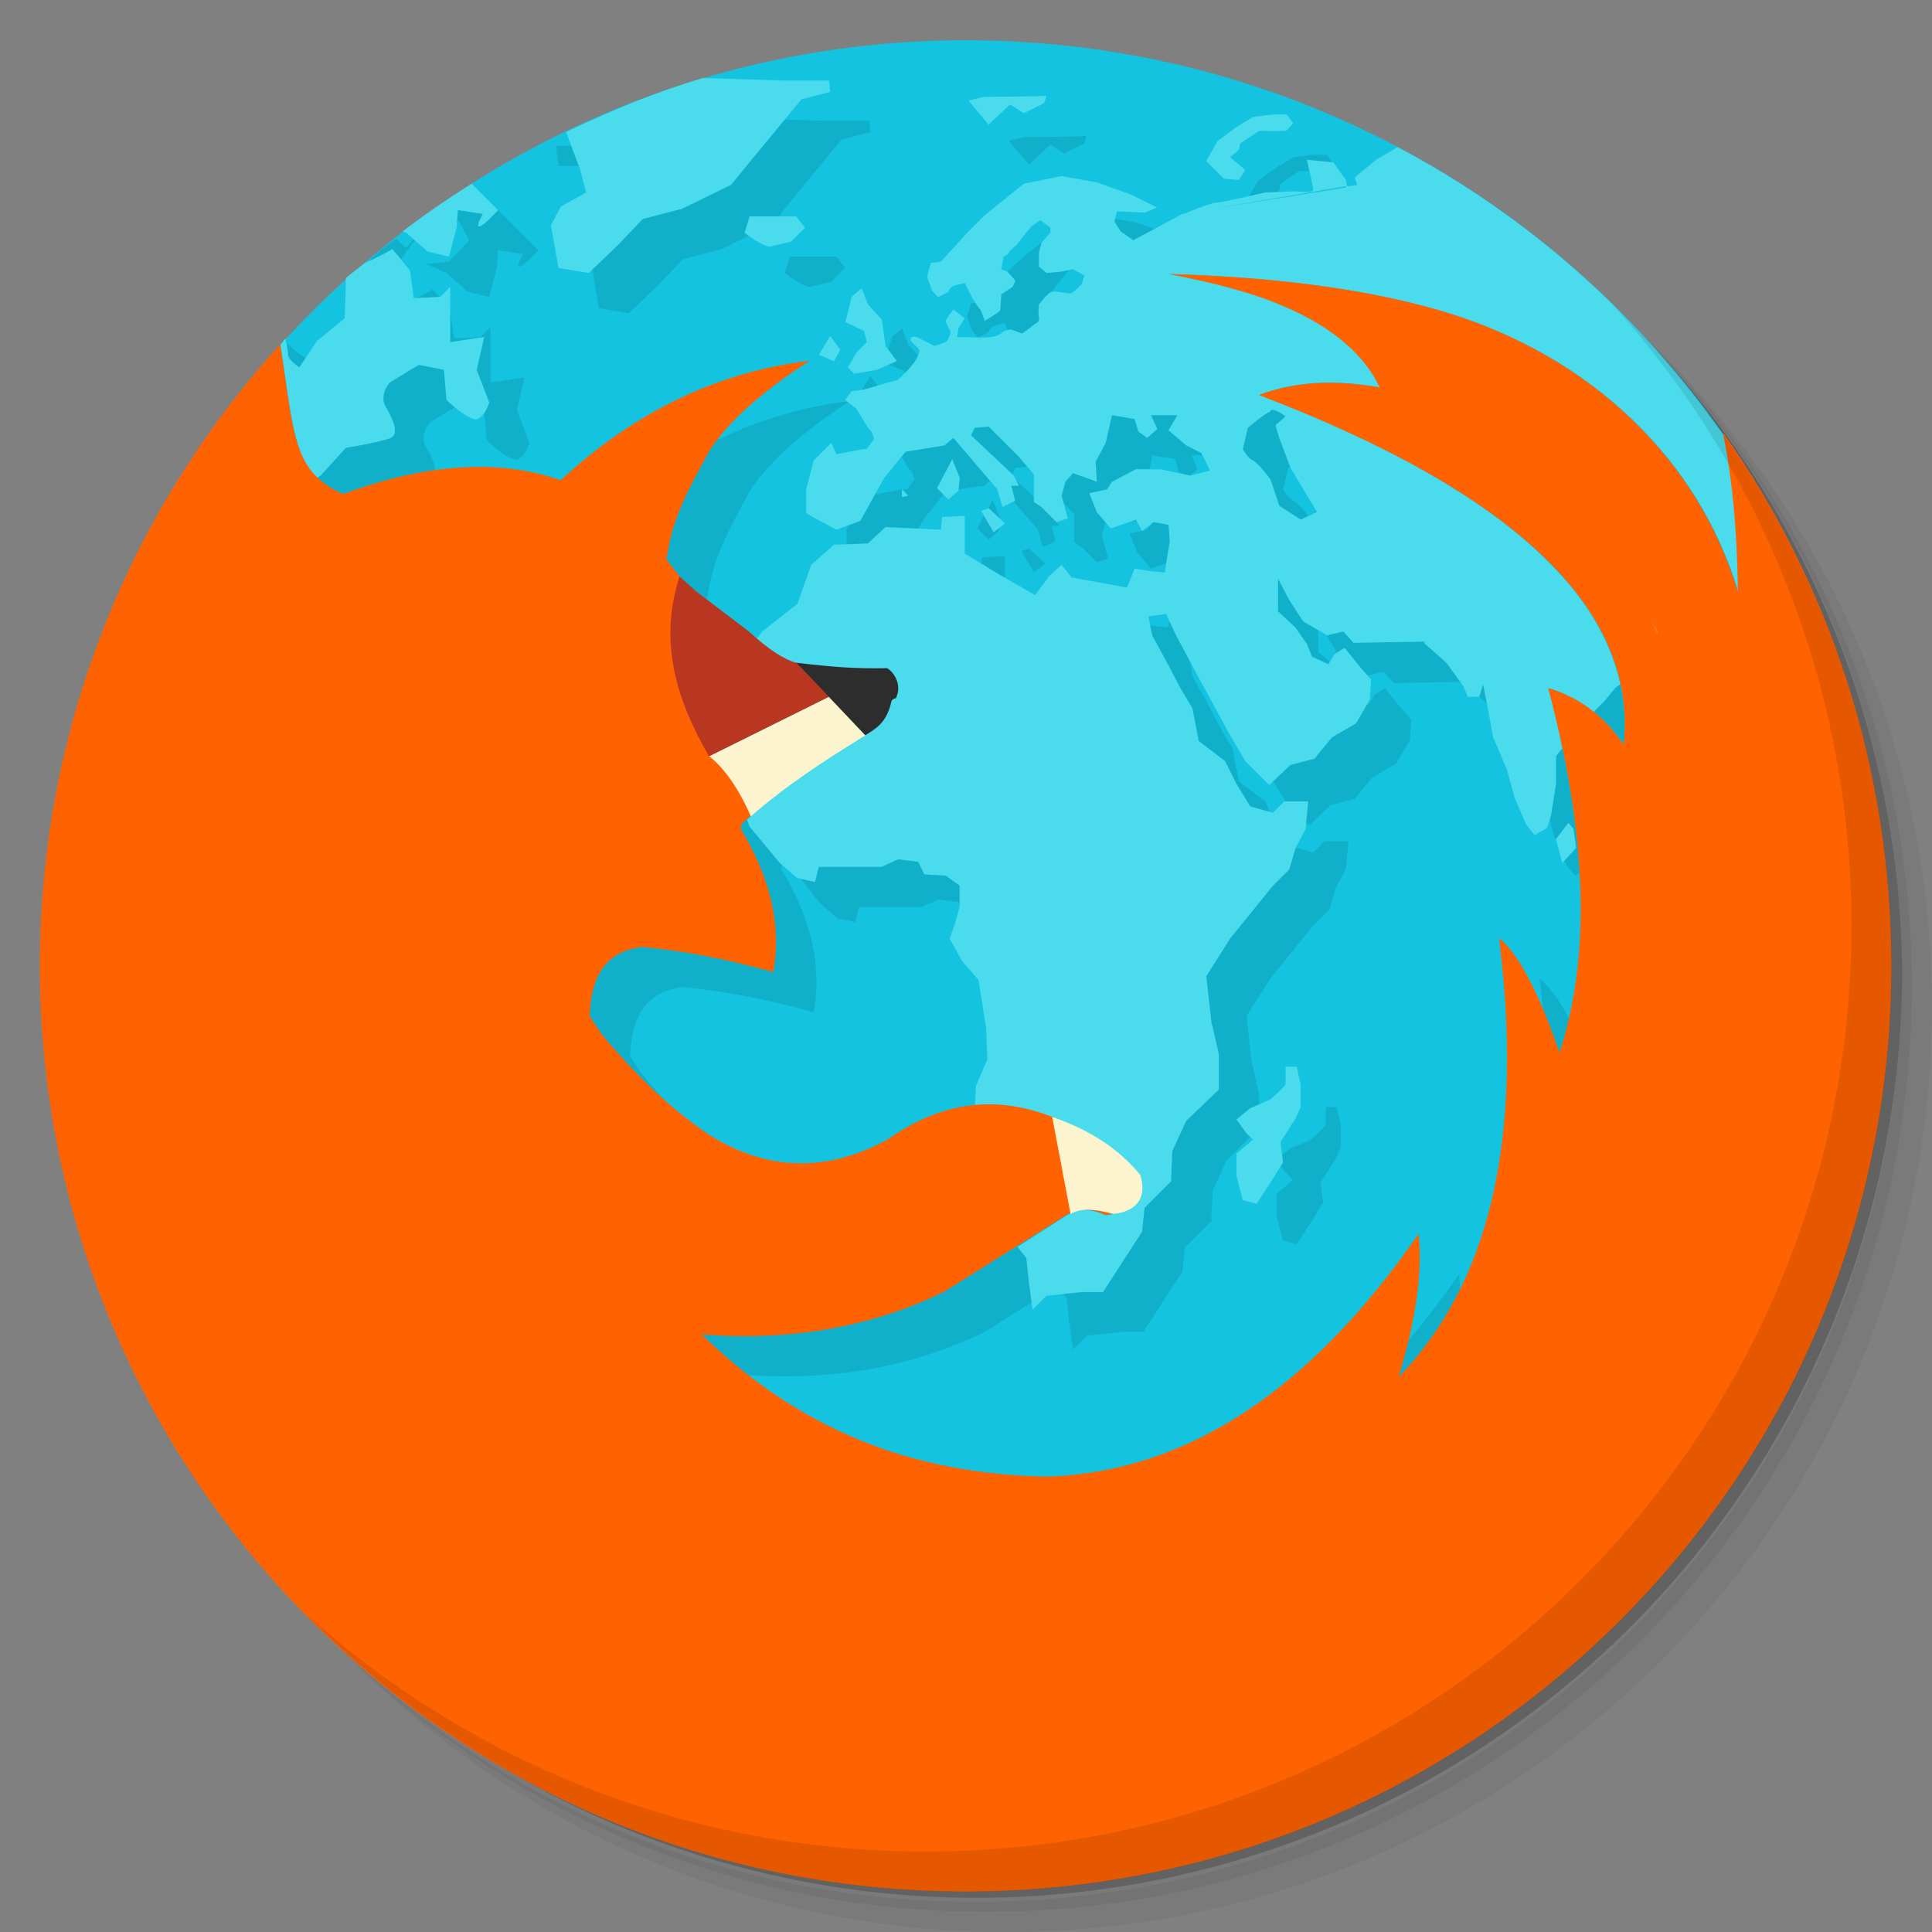 <?xml version="1.0" encoding="UTF-8" standalone="no"?>
<svg
   xmlns:dc="http://purl.org/dc/elements/1.1/"
   xmlns:cc="http://creativecommons.org/ns#"
   xmlns:rdf="http://www.w3.org/1999/02/22-rdf-syntax-ns#"
   xmlns:svg="http://www.w3.org/2000/svg"
   xmlns="http://www.w3.org/2000/svg"
   xmlns:sodipodi="http://sodipodi.sourceforge.net/DTD/sodipodi-0.dtd"
   xmlns:inkscape="http://www.inkscape.org/namespaces/inkscape"
   viewBox="0 0 48 48"
   version="1.1"
   id="svg55"
   sodipodi:docname="firefox.svg"
   inkscape:version="0.92.2pre0 (973e216, 2017-07-25)">
  <rect x="0" y="0" width="48" height="48" fill="#808080" stroke="none"/>
  <sodipodi:namedview
     pagecolor="#ffffff"
     bordercolor="#666666"
     borderopacity="1"
     objecttolerance="10"
     gridtolerance="10"
     guidetolerance="10"
     inkscape:pageopacity="0"
     inkscape:pageshadow="2"
     inkscape:window-width="1360"
     inkscape:window-height="740"
     id="namedview57"
     showgrid="false"
     inkscape:zoom="4.9166667"
     inkscape:cx="-11.59322"
     inkscape:cy="22.169492"
     inkscape:window-x="0"
     inkscape:window-y="0"
     inkscape:window-maximized="1"
     inkscape:current-layer="svg55" />
  <defs
     id="defs19">
    <clipPath
       id="clipPath6">
      <g
         transform="translate(0,-1004.362)"
         id="g4">
        <path
           d="m -24 13 c 0 1.105 -0.672 2 -1.5 2 -0.828 0 -1.5 -0.895 -1.5 -2 0 -1.105 0.672 -2 1.5 -2 0.828 0 1.5 0.895 1.5 2 z"
           transform="matrix(15.333,0,0,11.5,415,878.862)"
           fill="#1890d0"
           id="path2" />
      </g>
    </clipPath>
    <clipPath
       id="clipPath12">
      <g
         transform="translate(0,-1004.362)"
         id="g10">
        <path
           d="m -24 13 c 0 1.105 -0.672 2 -1.5 2 -0.828 0 -1.5 -0.895 -1.5 -2 0 -1.105 0.672 -2 1.5 -2 0.828 0 1.5 0.895 1.5 2 z"
           transform="matrix(15.333,0,0,11.5,415,878.862)"
           fill="#1890d0"
           id="path8" />
      </g>
    </clipPath>
    <linearGradient
       id="linearGradient3996"
       gradientUnits="userSpaceOnUse"
       gradientTransform="matrix(0,-1,1,0,-1.5e-6,48)"
       x1="1"
       x2="47">
      <stop
         stop-color="#60c3e0"
         stop-opacity="1"
         id="stop14" />
      <stop
         offset="1"
         stop-color="#71cae3"
         stop-opacity="1"
         id="stop16" />
    </linearGradient>
  </defs>
  <path
     d="m 36.31,5 c 5.859,4.062 9.688,10.831 9.688,18.5 0,12.426 -10.07,22.5 -22.5,22.5 -7.669,0 -14.438,-3.828 -18.5,-9.688 1.037,1.822 2.306,3.499 3.781,4.969 4.085,3.712 9.514,5.969 15.469,5.969 12.703,0 23,-10.298 23,-23 0,-5.954 -2.256,-11.384 -5.969,-15.469 C 39.81,7.306 38.132,6.037 36.31,5 z m 4.969,3.781 c 3.854,4.113 6.219,9.637 6.219,15.719 0,12.703 -10.297,23 -23,23 -6.081,0 -11.606,-2.364 -15.719,-6.219 4.16,4.144 9.883,6.719 16.219,6.719 12.703,0 23,-10.298 23,-23 0,-6.335 -2.575,-12.06 -6.719,-16.219 z"
     opacity="0.05"
     id="path21" />
  <path
     d="m 41.28 8.781 c 3.712 4.085 5.969 9.514 5.969 15.469 0 12.703 -10.297 23 -23 23 -5.954 0 -11.384 -2.256 -15.469 -5.969 4.113 3.854 9.637 6.219 15.719 6.219 12.703 0 23 -10.298 23 -23 0 -6.081 -2.364 -11.606 -6.219 -15.719 z"
     opacity="0.1"
     id="path23" />
  <path
     d="M 31.25,2.375 C 39.865,5.529 46,13.792 46,23.505 c 0,12.426 -10.07,22.5 -22.5,22.5 -9.708,0 -17.971,-6.135 -21.12,-14.75 a 23,23 0 0 0 44.875,-7 23,23 0 0 0 -16,-21.875 z"
     opacity="0.2"
     id="path25" />
  <path
     d="m 24 1 c -6.757 0 -12.823 2.923 -17.03 7.563 c 0.088 0.579 0.152 1.058 0.219 1.469 c -3.155 3.792 -5.063 8.65 -5.063 13.969 c 0 12.09 9.79 21.875 21.875 21.875 c 12.09 0 21.875 -9.79 21.875 -21.875 c 0 -3.857 -0.998 -7.478 -2.75 -10.625 c -0.046 -0.788 -0.12 -1.667 -0.313 -2.594 c -4.162 -5.915 -11.03 -9.781 -18.813 -9.781 z m -18.344 9.156 c -0.426 0.563 -0.814 1.117 -1.188 1.719 c 0.367 -0.587 0.771 -1.169 1.188 -1.719 z m -1.313 1.906 c -0.276 0.454 -0.536 0.932 -0.781 1.406 c 0.247 -0.476 0.503 -0.95 0.781 -1.406 z m -1.938 4.03 c -0.181 0.493 -0.353 0.992 -0.5 1.5 c 0.148 -0.508 0.319 -1.01 0.5 -1.5 z"
     fill="url(#linearGradient3996)"
     fill-opacity="1"
     id="path27"
     style="fill:#13c3e0;fill-opacity:1" />
  <path
     d="m 19.5 2.969 l -0.625 0.75 l -0.719 0.875 l -1.219 0.594 l -0.969 0.25 l -0.625 0.656 l -0.625 0.594 l 0.156 0.969 l 0.75 0.125 l 0.719 -0.688 l 0.625 -0.656 l 0.969 -0.25 l 0.688 -0.344 c -0.047 -0.033 -0.069 -0.019 -0.125 -0.063 l 0.125 -0.406 l 0.719 0 l 0.531 -0.656 l 1.031 -1.25 l 0.719 -0.188 l -0.031 -0.281 l -1.125 0 l -0.969 -0.031 z m 7.469 0.406 c -0.055 0.023 -1.531 0.031 -1.531 0.031 l -0.375 0.094 l 0.5 0.594 l 0.531 -0.5 l 0.344 0.219 l 0.5 -0.25 c 0 0 0.086 -0.211 0.031 -0.188 z m -13.156 0.25 l 0.063 0.5 l 0.5 0 l -0.188 -0.5 l -0.375 0 z m 18.781 0.219 l -0.469 0.063 l -0.406 0.25 l -0.469 0.344 l -0.219 0.375 c 0.167 -0.037 0.406 -0.094 0.406 -0.094 l 0.281 0 l 0.063 -0.063 l 0.031 -0.156 l 0.469 -0.313 c 0 0 0.138 -0.001 0.25 0 c -0.028 -0.122 -0.063 -0.281 -0.063 -0.281 l 0.625 0.063 l -0.125 -0.188 l -0.375 0 z m -21.22 1.375 l -0.031 0.281 l 0.063 0 l 0.25 0.469 l -0.5 0.531 l -0.563 0.063 l 0.5 0.219 l 0.531 0.469 l 0.531 0.125 l 0.188 -0.719 l 0.031 -0.438 l 0.625 0.094 c 0 0 -0.188 0.313 -0.094 0.313 c 0.094 0 0.469 -0.406 0.469 -0.406 l -1 -1 c 0 0 -0.375 0.406 -0.469 0.406 c -0.094 0 0.094 -0.313 0.094 -0.313 l -0.625 -0.094 z m 16.344 0.219 l -0.031 0.063 l 0.156 0.25 l 0.313 0.219 l 0.531 -0.281 l -0.438 -0.156 l -0.531 -0.094 z m -17.875 0.5 c -0.099 0.078 -0.214 0.139 -0.313 0.219 c -0.144 0.127 -0.291 0.25 -0.438 0.375 c 0.343 -0.149 0.656 -0.344 0.656 -0.344 l 0.219 0.25 c 0.044 -0.068 0.125 -0.188 0.125 -0.188 l 0.219 -0.281 l -0.031 -0.031 l -0.188 0.219 l -0.25 -0.219 z m 16.03 0.094 l -0.406 0.313 l -0.438 0.406 c 0 0 -0.002 0.029 0 0.031 c 0.024 0.027 0.176 0.166 0.188 0.188 c 0.011 0.023 -0.063 0.156 -0.063 0.156 l -0.281 0.188 c 0 0 -0.019 0.379 -0.031 0.406 c -0.012 0.027 -0.375 0.25 -0.375 0.25 l -0.094 -0.25 l -0.156 -0.188 l -0.094 0 l -0.094 0.344 l 0.125 0.344 c 0 0 0.133 0.156 0.156 0.156 c 0.023 0 0.25 -0.125 0.25 -0.125 c 0 0 0.027 -0.117 0.156 -0.156 c 0.129 -0.039 0.25 -0.063 0.25 -0.063 l 0.063 0.156 l 0.031 0 c 0.025 -0.003 0.063 0 0.063 0 l 0.25 0.094 l 0.031 0 l 0.375 -0.281 l 0.031 -0.031 c 0.003 -0.038 0.006 -0.077 0 -0.094 c -0.023 -0.063 0 -0.313 0 -0.313 c 0 0 0.058 -0.082 0.125 -0.156 l 0 -0.031 c 0 0 0.031 -0.013 0.063 -0.031 c 0.031 -0.018 0.063 -0.041 0.063 -0.063 c 0 -0.011 0.045 -0.012 0.063 -0.031 c 0.053 -0.059 0.125 -0.156 0.125 -0.156 l 0.219 -0.281 l 0.094 -0.094 l -0.219 0.031 l -0.344 0.031 l -0.188 -0.156 l 0 -0.344 l 0.063 -0.25 z m -6.25 0.344 l -0.125 0.406 c 0.453 0.352 0.625 0.344 0.625 0.344 l 0.531 -0.125 l 0.344 -0.344 l -0.219 -0.281 l -1.156 0 z m -8.875 0.813 c 0 0 -0.186 0.11 -0.406 0.219 l 0.563 -0.031 l -0.156 -0.188 z m 0.438 0.531 l 0 0.781 l 0.75 -0.125 l -0.656 0.031 l -0.094 -0.688 z m 0.75 0.656 l 0.094 0 l -0.188 0.813 l 0.313 0.813 c 0 0 -0.045 0.131 -0.125 0.25 l 0.063 0.688 c 0 0 0.59 0.563 0.781 0.469 c 0.191 -0.094 0.281 -0.406 0.281 -0.406 l -0.313 -0.813 l 0.188 -0.813 l -0.844 0.125 l 0 -1.375 l -0.25 0.25 z m 18.13 -0.563 c 1.137 0.219 2.094 0.47 2.875 0.813 c 1.203 0.516 1.977 1.215 2.344 2 c -1.117 -0.199 -2.109 -0.149 -3 0.188 c 6.383 2.434 9.414 5.343 9.06 8.688 c -0.277 -0.416 -0.606 -0.753 -1 -1 c -0.268 -0.168 -0.559 -0.313 -0.875 -0.406 c 0.977 3.668 1.062 6.674 0.281 9.06 c -0.543 -1.594 -1.063 -2.508 -1.5 -2.844 c 0.613 4.918 -0.211 8.539 -2.5 10.906 c 0.441 -1.445 0.598 -2.629 0.5 -3.563 c -2.691 3.891 -5.753 5.904 -9.188 6.03 c -1.352 -0.016 -2.641 -0.216 -3.844 -0.594 c -1.77 -0.57 -3.359 -1.55 -4.781 -2.938 c 2.219 0.176 4.243 -0.191 6.03 -1.063 l 2.938 -1.844 c 0.226 -0.162 0.44 -0.208 0.656 -0.188 l -0.656 1.031 l -0.531 0 l -0.469 0.063 l 0.094 0.094 l 0.063 0.594 l 0.094 0.688 l 0.344 -0.344 l 0.875 -0.094 l 0.531 0 l 0.969 -1.5 l 0.063 -0.594 l 0.656 -0.656 l 0.031 -0.75 l 0.344 -0.75 l 0.594 -0.594 l -0.094 -0.094 l -0.25 -0.344 l 0.344 -0.281 l 0.219 -0.094 l 0 -0.25 l -0.188 -0.813 l -0.125 -1.125 l 0.594 -0.938 l 1.063 -1.313 l 0.406 -0.406 l 0.156 -0.531 l 0.25 -0.469 l 0.063 -0.688 l -0.594 0 l -0.281 0.281 l -0.438 -0.125 l -0.156 0.531 l -0.406 0.406 l -1.063 1.313 l -0.594 0.938 l 0.125 1.125 l 0.188 0.813 l 0 0.875 l -0.813 0.781 l -0.344 0.75 l -0.031 0.75 l -0.406 0.406 c -0.292 -0.277 -0.636 -0.548 -1.063 -0.781 c -1.465 -0.734 -2.977 -0.777 -4.563 0.344 c -1.52 0.828 -2.985 0.785 -4.406 -0.094 c -0.934 -0.617 -1.82 -1.461 -2.688 -2.5 l -0.313 -0.469 l 0 -0.031 c 0.043 -1.027 0.437 -1.563 1.281 -1.688 c 0.957 0.082 2.051 0.281 3.281 0.625 c 0.207 -1.141 -0.063 -2.335 -0.813 -3.563 l 0.031 -0.125 c 1.16 -1.035 2.121 -1.671 3 -2.156 c 0.316 -0.414 0.456 -0.567 0.688 -0.938 c -0.051 -0.109 0.059 -0.149 0.125 -0.094 c 0.07 -0.313 0.07 -0.285 -0.219 -0.688 c -0.852 0.203 -1.816 -0.055 -2.469 -0.219 c -0.336 -0.094 -0.793 -0.301 -1.313 -0.781 l -1.344 -1.25 l -0.344 -0.438 l 0.031 -0.156 c 0.145 -0.988 0.633 -1.777 1.031 -2.531 c 0.434 -0.691 1.269 -1.454 2.5 -2.25 c -2.281 0.273 -4.352 1.27 -6.188 2.969 c -1.52 -0.535 -3.332 -0.422 -5.406 0.344 c -0.54 -0.245 -0.8 -0.556 -1 -1 c 0.801 -0.296 1.56 -0.492 2.281 -0.594 c 0 -0.152 -0.095 -0.36 -0.219 -0.563 c -0.191 -0.313 0.094 -0.625 0.094 -0.625 l 0.625 -0.375 c -0.099 -0.083 -0.219 -0.188 -0.219 -0.188 l -0.063 -0.75 l -0.625 -0.125 l -0.719 0.438 c 0 0 -0.285 0.312 -0.094 0.625 c 0.191 0.312 0.316 0.656 0.125 0.75 c -0.191 0.094 -1.125 0.25 -1.125 0.25 l -0.313 0.344 c -0.119 -0.564 -0.217 -1.245 -0.375 -2.25 c -0.376 0.402 -0.723 0.829 -1.063 1.25 c -0.23 0.285 -0.443 0.582 -0.656 0.875 c -0.061 0.085 -0.128 0.164 -0.188 0.25 c -0.33 0.477 -0.645 0.965 -0.938 1.469 c -1.867 3.215 -2.938 6.949 -2.938 10.938 c 0 12.09 9.79 21.875 21.875 21.875 c 12.09 0 21.875 -9.79 21.875 -21.875 c 0 -2.988 -0.603 -5.844 -1.688 -8.438 c 0.001 0.04 -0.001 0.119 0 0.156 c -0.094 -0.317 -0.218 -0.632 -0.344 -0.938 c -0.037 -0.08 -0.055 -0.17 -0.094 -0.25 c -0.18 -0.403 -0.39 -0.778 -0.625 -1.156 c -1.325 -2.131 -3.505 -3.826 -6.344 -4.656 c -1.883 -0.545 -4.134 -0.831 -6.719 -0.906 z m 10.281 10.688 c 0.054 -0.512 0.011 -1.01 -0.094 -1.5 l -0.125 0.094 l -0.281 0.344 c 0 0 -0.14 0.13 -0.25 0.25 c 0.284 0.226 0.535 0.489 0.75 0.813 z m -17.938 -10.344 l -0.25 0.219 c -0.035 0.154 -0.063 0.194 -0.094 0.313 l 0.219 0.281 l -0.188 0.094 l 0.375 0.156 l 0 0.063 l 0.094 -0.094 l 0.156 -0.188 c 0 0 0.057 -0.072 0.094 -0.156 l -0.25 -0.281 l -0.156 -0.406 z m -15.281 0.375 c 0.019 0.099 0.031 0.211 0.031 0.281 c 0 0.125 0.281 0.313 0.281 0.313 l 0.156 -0.219 l -0.219 -0.156 c 0 0 -0.13 -0.12 -0.25 -0.219 z m 14.5 0.813 l -0.219 0.344 c 0 0 0.187 -0.04 0.25 -0.063 c 0.032 -0.012 0.088 -0.011 0.156 -0.031 l -0.188 -0.25 z m 20.594 0.656 c 0.198 0.264 0.407 0.514 0.594 0.781 c -0.005 -0.007 0.005 -0.024 0 -0.031 c -0.186 -0.264 -0.395 -0.5 -0.594 -0.75 z m -36.563 0.156 c -0.213 0.281 -0.428 0.56 -0.625 0.844 c -0.013 0.019 -0.018 0.044 -0.031 0.063 l 0 0.031 c 0.217 -0.316 0.428 -0.636 0.656 -0.938 z m 25.906 0.031 l 0 0.031 c -0.14 0.043 -0.563 0.406 -0.563 0.406 l -0.125 0.531 c 0 0 0.113 0.215 0.25 0.281 c 0.14 0.067 0.438 0.469 0.438 0.469 l 0.219 0.656 l 0.531 0.344 l 0.188 -0.094 c -0.083 -0.108 -0.264 -0.322 -0.375 -0.375 c -0.137 -0.066 -0.25 -0.281 -0.25 -0.281 l 0.125 -0.531 c 0 0 0.052 -0.022 0.063 -0.031 l -0.281 -0.719 l -0.094 -0.313 l 0.25 -0.219 c 0 0 -0.238 -0.199 -0.375 -0.156 z m -3.938 0.125 l -0.156 0.688 l -0.25 0.469 l 0.031 0.5 l -0.156 -0.063 l -0.438 -0.156 l -0.188 0.219 l -0.094 0.344 l 0.031 0.156 l 0.281 0.313 l 0 0.688 l 0.188 0.125 l 0.375 0.375 l 0.281 -0.094 l -0.156 -0.563 l 0.094 -0.344 l -0.219 -0.25 l -0.188 -0.469 l 0.438 -0.094 l 0.125 -0.188 l 0.594 -0.313 l 0.344 0 l 0.063 -0.344 l 0.563 0.094 l 0.094 0.313 l 0.063 0.031 l 0.219 0.063 l 0.188 -0.156 l -0.156 -0.344 l 0.281 0 l -0.031 -0.063 l -0.375 -0.188 l -0.438 -0.375 l 0.219 -0.375 l -0.656 0 l 0.156 0.344 l -0.25 0.219 l -0.219 -0.156 l -0.094 -0.313 l -0.563 -0.094 z m -3.063 0.281 l -0.344 0.031 l -0.094 0.188 l 1.031 0.969 l 0.063 -0.156 l 0.313 -0.031 l -0.219 -0.25 l -0.75 -0.75 z m -0.875 0.281 l -0.219 0.188 l -0.969 0.156 l -0.094 0.125 l 0.063 0.125 c 0 0 0.129 0.219 0.156 0.219 c 0.031 0 0.094 0.219 0.094 0.219 l -0.188 0.25 l -0.094 0 l 0.125 0.156 l -0.156 0.031 l 0 -0.188 l -0.625 0.125 l -0.031 -0.031 l -0.375 0.688 l -0.313 0.125 l -0.031 0.094 l 0 0.375 l 0.531 -0.031 l 0.438 -0.406 l 0.813 0.031 l 0.156 -0.25 l 0.469 -0.594 l -0.156 -0.156 l 0.375 -0.719 l 0.188 0.469 l -0.031 0.281 l 0.656 -0.094 l 0.125 -0.125 l -0.906 -1.063 z m 1.563 1.063 l 0.063 0.125 l -0.188 0 l 0.094 0.375 l -0.031 0.031 l 0.594 0.688 l 0.125 0.438 l 0.313 -0.156 l -0.094 -0.375 l 0.188 0 l -0.063 -0.094 l -0.375 -0.375 l -0.188 -0.125 l 0 -0.125 l -0.438 -0.406 z m -0.594 0.469 l -0.094 0.219 l 0.281 0.25 l -0.188 -0.469 z m -0.219 0.406 l -0.156 0.313 l 0.281 0.281 l 0.25 -0.219 l 0 -0.063 l -0.125 0.094 l -0.25 -0.406 z m 3.781 0.094 l -0.063 0.031 l 0.094 0.031 l -0.031 -0.063 z m 0.406 0.063 l -0.031 0.063 l -0.094 0.125 l -0.125 0.031 l -0.313 0.063 l 0.188 0.469 l 0.344 0.406 l 0.375 -0.125 l 0.094 -0.563 l -0.031 -0.406 l -0.375 -0.063 l -0.031 0 z m -3.063 0.656 l -0.188 0.063 l 0.313 0.531 l 0.281 -0.219 l -0.406 -0.375 z m -0.594 0.188 l -0.563 0.031 l -0.031 0.156 l 0.469 0.281 l 0.125 0.063 l 0 -0.531 z m 6.781 0.563 l 0 0.813 l 0.438 0.406 l 0.281 0.406 l 0.125 0.313 l 0.406 0.188 l 0.031 -0.063 l -0.281 -0.25 l 0 -0.531 l -0.375 -0.219 l -0.344 -0.531 l -0.281 -0.531 z m -2.688 1.063 l -0.063 0.156 l -0.438 -0.063 l 0.063 0.25 l 0.406 0.75 l 0.313 0.594 l 0.281 0.469 l 0.156 0.813 l 0.656 0.5 l 0.281 0.563 l 0.344 0.563 l 0.5 0.156 l -0.125 -0.281 l -0.656 -0.5 l -0.156 -0.813 l -0.281 -0.469 l -0.313 -0.594 l -0.406 -0.75 l -0.063 -0.375 l -0.344 -0.625 l -0.156 -0.344 z m 4.313 0.25 l -0.406 0.094 l 0.063 0.125 l 0.188 0.313 l 0.188 -0.125 l 0.375 0.469 l 0.188 0.219 l 0.406 -0.094 l 0.25 0.281 l 1.656 -0.031 l -0.344 -0.469 l -0.563 -0.5 l 0.031 -0.031 l -1.781 0.031 l -0.25 -0.281 z m 3.469 1.313 l -0.094 0.313 l 0.188 0.156 l -0.094 -0.469 z m -2.438 0.094 l -0.25 0.156 l -0.156 0.25 l -0.031 0 l -0.281 0.469 l -0.594 0.344 l -0.438 0.531 l -0.594 0.156 l -0.438 0.406 l 0.313 0.5 l 0.563 0 l -0.063 0.531 l 0.094 0.063 l 0.531 -0.5 l 0.594 -0.156 l 0.438 -0.531 l 0.594 -0.344 l 0.344 -0.594 l 0.031 -0.5 l -0.281 -0.313 l -0.375 -0.469 z m 4.406 1.469 l -0.156 0.219 l 0 0.688 l -0.125 0.781 l -0.031 0.094 l 0.125 0.469 l 0.031 0.031 l 0.313 -0.406 l 0.125 0.156 l 0.063 0.469 l -0.281 0.313 l 0.031 0.094 l 0.219 0.281 l 0.125 -0.063 c -0.054 -0.978 -0.205 -2.02 -0.438 -3.125 z m -16.5 2.781 l -0.406 0.188 l -1.563 0 l -0.094 0.375 l -0.375 -0.094 l 0.5 0.625 l 0.438 0.375 l 0.438 0.094 l 0.094 -0.375 l 1.563 0 l 0.406 -0.188 l 0.5 0.063 l 0.031 0.063 l 0 -0.469 l -0.344 -0.25 l -0.531 -0.031 l -0.156 -0.313 l -0.5 -0.063 z m 10.625 6.156 l 0 0.438 c -0.02 0.063 -0.375 0.375 -0.375 0.375 l -0.5 0.219 l -0.219 0.156 l 0.031 0.188 l -0.063 0.094 l 0.156 0.188 l 0.156 0.156 l -0.406 0.344 l 0 0.563 l 0.156 0.594 l 0.344 0.094 l 0.406 -0.625 l 0.25 -0.406 l -0.063 -0.5 l 0.375 -0.594 l 0.125 -0.281 l 0 -0.563 l -0.094 -0.438 l -0.281 0 z"
     opacity="0.1"
     fill="#000"
     fill-rule="nonzero"
     stroke="none"
     fill-opacity="1"
     id="path29" />
  <path
     d="m 42.04 16.418 c 0.055 0.098 0.098 0.195 0.148 0.289 -0.004 0.02 0.004 0.043 0 0.055 -0.012 -0.016 -0.031 -0.039 -0.031 -0.055 -0.043 -0.098 -0.07 -0.191 -0.117 -0.289 m 0 0"
     opacity="0.1"
     fill="#000"
     fill-rule="nonzero"
     stroke="none"
     fill-opacity="1"
     id="path31" />
  <path
     d="m 20.773 17.465 1.723 1.805 c 0.242 -0.16 0.535 -0.293 0.652 -0.852 0.023 -0.039 0.055 -0.063 0.109 -0.07 0.207 -0.41 0 -0.551 -0.254 -0.746 -0.73 0.012 -1.258 -0.023 -2.23 -0.137 m 0 0"
     opacity="0.1"
     fill="#000"
     fill-rule="nonzero"
     stroke="none"
     fill-opacity="1"
     id="path33" />
  <path
     d="m 19.703 21.363 c -0.215 -0.504 -0.605 -1.195 -1.082 -1.574 l 2.969 -1.477 0.918 0.945 c -1.047 0.637 -1.992 1.281 -2.805 2.105 m 0 0"
     opacity="0.1"
     fill="#000"
     fill-rule="nonzero"
     stroke="none"
     fill-opacity="1"
     id="path35" />
  <path
     d="m 18.02,15.258 c -0.531,1.66 -0.199,3.156 0.594,4.531 l 2.977,-1.477 C 21.196,17.886 20.786,17.468 20.786,17.468 20.481,17.386 20.091,17.136 19.614,16.695 L 18.395,15.539 M 18.02,15.258"
     opacity="0.1"
     fill="#000"
     fill-rule="nonzero"
     stroke="none"
     fill-opacity="1"
     id="path37" />
  <path
     d="m 17.469 1.938 c -1.182 0.349 -2.312 0.818 -3.406 1.344 l 0.344 0.906 0.156 0.594 -0.625 0.344 -0.25 0.469 0.188 1.063 0.75 0.125 0.719 -0.688 0.625 -0.656 0.969 -0.25 1.219 -0.594 0.719 -0.875 1.031 -1.25 l 0.719 -0.188 -0.031 -0.281 l -1.125 0 z m 8.5 0.438 c -0.055 0.023 -1.531 0.031 -1.531 0.031 l -0.375 0.094 l 0.5 0.594 0.531 -0.5 0.344 0.219 0.5 -0.25 c 0 0 0.086 -0.211 0.031 -0.188 z m 5.625 0.469 -0.469 0.063 -0.406 0.25 l -0.469 0.344 -0.281 0.5 l 0.438 0.438 0.375 0.031 0.156 -0.25 -0.375 -0.313 0.219 -0.188 l 0.031 -0.156 0.469 -0.313 c 0 0 0.609 0.008 0.656 0 0.047 -0.008 0.188 -0.188 0.188 -0.188 l -0.156 -0.219 z m 3.125 0.813 -0.531 0.313 -0.531 0.438 0.063 0.188 -0.25 0.031 l -0.031 -0.156 -0.313 -0.438 -0.656 -0.063 c 0 0 0.156 0.668 0.156 0.75 0 0.082 -0.438 0.031 -0.438 0.031 l -0.75 0.031 c 0 0 -1.082 0.25 -1.219 0.25 -0.129 0 -0.762 0.262 -0.813 0.281 l -0.031 0 l -1.219 0.656 -0.313 -0.219 -0.156 -0.25 0.063 -0.25 0.688 0.031 0.313 -0.125 -0.625 -0.313 -0.875 -0.313 -0.875 -0.156 -0.938 0.188 -0.969 0.781 -0.438 0.438 -0.656 0.719 -0.25 0.031 -0.094 0.344 l 0.125 0.344 c 0 0 0.133 0.156 0.156 0.156 0.023 0 0.25 -0.125 0.25 -0.125 0 0 0.027 -0.117 0.156 -0.156 0.129 -0.039 0.25 -0.063 0.25 -0.063 l 0.188 0.375 0.219 0.313 0.094 0.25 c 0 0 0.363 -0.223 0.375 -0.25 c 0.012 -0.027 0.031 -0.406 0.031 -0.406 l 0.281 -0.188 c 0 0 0.073 -0.133 0.063 -0.156 c -0.012 -0.023 -0.188 -0.219 -0.188 -0.219 l -0.156 -0.063 0.063 -0.313 c 0 0 0.125 -0.051 0.125 -0.094 0 -0.043 0.188 -0.188 0.188 -0.188 l 0.219 -0.281 0.156 -0.188 l 0.219 -0.156 0.25 0.188 0 0.125 -0.219 0.25 -0.063 0.25 0 0.344 l 0.188 0.156 0.344 -0.031 0.313 -0.063 0.281 0.156 -0.063 0.219 c 0 0 -0.195 0.188 -0.25 0.219 -0.055 0.031 -0.414 -0.063 -0.5 -0.031 -0.086 0.031 -0.313 0.313 -0.313 0.313 0 0 -0.023 0.25 0 0.313 0.006 0.017 0.003 0.055 0 0.094 l -0.031 0.031 l -0.375 0.281 -0.031 0 -0.25 -0.094 c 0 0 -0.156 0.008 -0.219 0.063 -0.063 0.055 -0.12 0.102 -0.313 0.125 -0.191 0.023 -0.563 0 -0.594 0 l -0.219 0 0.031 -0.219 0.156 -0.25 l -0.281 -0.219 c 0 0 -0.18 0.227 -0.188 0.281 -0.008 0.055 0.125 0.281 0.125 0.281 0 0 -0.063 0.18 -0.094 0.219 -0.031 0.039 -0.313 0.125 -0.313 0.125 l -0.438 -0.219 c 0 0 -0.18 -0.04 -0.156 0.063 0.023 0.102 0.219 0.195 0.219 0.281 0 0.086 -0.125 0.281 -0.125 0.281 l -0.156 0.188 -0.25 0.25 -0.344 0.094 c 0 0 -0.247 0.07 -0.313 0.094 -0.063 0.023 -0.25 0.063 -0.25 0.063 l -0.25 0.031 l -0.156 0.219 l 0.281 0.219 0.188 0.313 c 0 0 0.129 0.219 0.156 0.219 0.031 0 0.094 0.219 0.094 0.219 l -0.188 0.25 -0.094 0 -0.656 0.125 -0.125 -0.281 -0.438 0.438 -0.188 0.719 0 0.594 0.75 0.406 l 0.594 -0.219 0.594 -1.063 0.531 -0.656 0.969 -0.156 0.219 -0.188 l 1.094 1.281 0.125 0.438 0.313 -0.156 -0.094 -0.375 0.188 0 -0.125 -0.25 -1.063 -1 0.094 -0.188 0.344 -0.031 0.75 0.75 0.375 0.438 0 0.688 0.188 0.125 0.375 0.375 0.281 -0.094 -0.156 -0.563 0.094 -0.344 0.188 -0.219 0.438 0.156 0.156 0.063 -0.031 -0.5 0.25 -0.469 0.156 -0.688 0.563 0.094 0.094 0.313 0.219 0.156 0.25 -0.219 -0.156 -0.344 0.656 0 -0.219 0.375 0.438 0.375 0.375 0.188 0.219 0.438 -0.5 0.125 -0.719 -0.156 -0.625 0 -0.594 0.313 -0.125 0.188 -0.438 0.094 0.188 0.469 0.344 0.406 0.625 -0.219 0.156 0.281 0.281 -0.219 0.375 0.063 0.031 0.406 -0.125 0.781 l -0.344 -0.031 -0.406 -0.063 -0.188 0.469 l -1.375 -0.25 -0.25 -0.313 -0.313 0.281 -0.344 0.469 -0.875 -0.5 -0.875 -0.531 0 -0.938 -0.563 0.031 l -0.031 0.313 -1.375 -0.063 -0.438 0.406 l -0.844 0.031 -0.563 0.5 l -0.344 0.969 l -0.875 0.688 -0.219 0.281 c 0.323 0.219 0.601 0.392 0.83 0.456 0.653 0.164 1.63 0.372 2.482 0.169 0.289 0.403 0.289 0.375 0.219 0.688 -0.066 -0.055 -0.176 -0.015 -0.125 0.094 -0.231 0.371 -0.372 0.523 -0.688 0.938 -0.848 0.468 -1.769 1.075 -2.875 2.047 l 0.063 0.172 0.75 0.906 0.438 0.375 0.438 0.094 0.094 -0.375 1.563 0 0.406 -0.188 0.5 0.063 0.156 0.313 l 0.531 0.031 0.344 0.25 l 0 0.531 -0.125 0.438 -0.125 0.344 0.313 0.563 0.406 0.469 0.188 1.188 0.031 0.781 -0.281 0.656 -0.031 0.5 c 0.815 -0.075 1.623 0.107 2.406 0.5 0.672 0.367 1.074 0.867 1.531 1.25 0.203 0.648 0.032 0.871 -0.688 0.969 -0.347 -0.164 -0.692 -0.203 -1.063 0.063 l -1.125 0.719 l 0.219 0.281 l 0.063 0.594 0.094 0.688 l 0.344 -0.344 l 0.875 -0.094 0.531 0 0.969 -1.5 l 0.063 -0.594 l 0.656 -0.656 0.031 -0.75 0.344 -0.75 0.813 -0.781 0 -0.875 -0.188 -0.813 -0.125 -1.125 l 0.594 -0.938 1.063 -1.313 l 0.406 -0.406 0.156 -0.531 0.25 -0.469 0.063 -0.688 -0.594 0 -0.281 0.281 -0.563 -0.156 -0.344 -0.563 -0.281 -0.563 -0.656 -0.5 -0.156 -0.813 -0.281 -0.469 -0.313 -0.594 -0.406 -0.75 -0.094 -0.469 0.438 -0.063 0.25 0.531 0.5 0.938 0.375 0.688 0.406 0.75 0.438 0.75 0.594 0.594 0.531 -0.5 0.594 -0.156 0.438 -0.531 0.594 -0.344 0.344 -0.594 0.031 -0.5 -0.281 -0.313 -0.375 -0.469 -0.25 0.156 l -0.156 0.25 -0.406 -0.188 -0.125 -0.313 -0.281 -0.406 -0.438 -0.406 l 0 -0.813 0.281 0.531 0.344 0.531 0.594 0.344 0.406 -0.094 0.25 0.281 1.781 -0.031 -0.031 0.031 0.563 0.5 0.406 0.563 0.125 0.281 0.281 0 0.094 -0.313 0.094 0.469 0.156 0.844 0.344 0.813 0.188 0.688 0.281 0.656 0.219 0.281 0.313 -0.188 0.094 -0.313 0.125 -0.781 0 -0.688 0.156 -0.188 c -0.102 -0.489 -0.207 -0.986 -0.344 -1.5 0.42 0.124 0.795 0.332 1.125 0.594 0.11 -0.12 0.25 -0.25 0.25 -0.25 l 0.281 -0.344 0.125 -0.094 c -0.579 -2.718 -3.564 -5.126 -8.969 -7.188 0.891 -0.336 1.883 -0.386 3 -0.188 -0.367 -0.785 -1.141 -1.484 -2.344 -2 -0.781 -0.343 -1.738 -0.593 -2.875 -0.813 2.584 0.076 4.836 0.362 6.719 0.906 3.82 1.117 6.457 3.789 7.406 7 -0.013 -0.841 -0.041 -2.374 -0.344 -3.875 c -0.008 -0.012 -0.023 -0.019 -0.031 -0.031 -2.087 -2.98 -4.852 -5.446 -8.094 -7.156 z m -23 0.906 c -0.598 0.378 -1.16 0.758 -1.719 1.188 l 0.094 0.031 0.531 0.469 0.531 0.125 0.188 -0.719 0.031 -0.438 0.625 0.094 c 0 0 -0.188 0.313 -0.094 0.313 0.094 0 0.469 -0.406 0.469 -0.406 z m 21.719 0.063 0 0.031 l -3.313 0.531 z m -14.813 0.75 -0.125 0.406 c 0.453 0.352 0.625 0.344 0.625 0.344 l 0.531 -0.125 0.344 -0.344 -0.219 -0.281 z m -8.875 0.813 c 0 0 -0.329 0.192 -0.688 0.344 -0.151 0.13 -0.321 0.242 -0.469 0.375 -0.009 0.075 0 0.156 0 0.156 l -0.031 0.844 -0.688 0.563 -0.438 0.656 c 0 0 -0.281 -0.188 -0.281 -0.313 0 -0.102 -0.046 -0.318 -0.063 -0.406 -0.045 0.049 -0.08 0.107 -0.125 0.156 0.279 1.838 0.323 2.745 0.906 3.313 l 0.094 -0.063 0.625 -0.688 c 0 0 0.934 -0.156 1.125 -0.25 0.191 -0.094 0.066 -0.438 -0.125 -0.75 c -0.191 -0.313 0.094 -0.625 0.094 -0.625 l 0.719 -0.438 0.625 0.125 0.063 0.75 c 0 0 0.59 0.563 0.781 0.469 c 0.191 -0.094 0.281 -0.406 0.281 -0.406 l -0.313 -0.813 0.188 -0.813 -0.844 0.125 l 0 -1.375 -0.25 0.25 -0.656 0.031 -0.094 -0.688 z m -2.781 2.375 c -0.366 0.405 -0.726 0.821 -1.063 1.25 l 0.031 0.031 c 0.339 -0.432 0.663 -0.875 1.031 -1.281 z m 14.438 -1.406 -0.25 0.219 c -0.07 0.305 -0.156 0.625 -0.156 0.625 l 0.469 0.219 0.063 0.281 -0.25 0.25 -0.219 0.375 0.156 0.156 0.563 -0.094 0.5 -0.219 l -0.281 -0.375 -0.094 -0.656 -0.344 -0.375 z m -0.781 1.188 -0.281 0.469 0.375 0.156 0.156 -0.281 z m 10.938 1.844 c 0.137 -0.043 0.375 0.156 0.375 0.156 l -0.25 0.219 0.094 0.313 0.281 0.75 0.281 0.469 0.375 0.625 -0.406 0.188 -0.531 -0.344 -0.219 -0.656 c 0 0 -0.297 -0.402 -0.438 -0.469 -0.137 -0.066 -0.25 -0.281 -0.25 -0.281 l 0.125 -0.531 c 0 0 0.422 -0.363 0.563 -0.406 z m -26.563 0.875 c -0.181 0.266 -0.361 0.537 -0.531 0.813 0.161 -0.258 0.36 -0.499 0.531 -0.75 z m 18.656 0.344 -0.375 0.719 0.281 0.281 0.25 -0.219 0.031 -0.313 z m -1.25 0.75 0 0.188 0.156 -0.031 z m 2.156 0.469 -0.188 0.063 0.313 0.531 0.281 -0.219 z m 14.406 7.813 -0.313 0.406 0.156 0.594 0.344 -0.375 -0.063 -0.469 z m -7.03 6.06 l 0 0.438 c -0.02 0.063 -0.375 0.375 -0.375 0.375 l -0.5 0.219 -0.344 0.281 0.25 0.344 0.156 0.156 -0.406 0.344 0 0.563 0.156 0.594 0.344 0.094 0.406 -0.625 0.25 -0.406 -0.063 -0.5 0.375 -0.594 0.125 -0.281 0 -0.563 l -0.094 -0.438 z"
     fill="#afdbec"
     fill-rule="nonzero"
     stroke="none"
     fill-opacity="1"
     id="path39"
     style="fill:#4adbec;fill-opacity:1" />
  <path
     d="m 29.06 6.813 c 1.137 0.219 2.094 0.47 2.875 0.813 1.203 0.516 1.977 1.215 2.344 2 -1.117 -0.199 -2.109 -0.149 -3 0.188 6.383 2.434 9.415 5.343 9.06 8.688 -0.465 -0.699 -1.093 -1.175 -1.875 -1.406 0.977 3.668 1.062 6.675 0.281 9.06 -0.543 -1.594 -1.063 -2.508 -1.5 -2.844 0.613 4.918 -0.211 8.539 -2.5 10.906 0.441 -1.445 0.598 -2.628 0.5 -3.563 -2.691 3.891 -5.753 5.904 -9.188 6.03 -1.352 -0.016 -2.641 -0.216 -3.844 -0.594 -1.77 -0.57 -3.359 -1.55 -4.781 -2.938 2.219 0.176 4.243 -0.191 6.03 -1.063 l 2.938 -1.844 c 0.371 -0.266 0.715 -0.227 1.063 -0.063 0.719 -0.098 0.89 -0.321 0.688 -0.969 -0.457 -0.383 -0.859 -0.883 -1.531 -1.25 -1.465 -0.734 -2.977 -0.777 -4.563 0.344 -1.52 0.828 -2.985 0.785 -4.406 -0.094 -0.934 -0.617 -1.82 -1.461 -2.688 -2.5 l -0.313 -0.469 0 -0.031 c 0.043 -1.027 0.437 -1.563 1.281 -1.688 0.957 0.082 2.051 0.281 3.281 0.625 0.207 -1.141 -0.063 -2.335 -0.813 -3.563 l 0.031 -0.125 c 0.075 -0.067 0.395 -0.358 0.469 -0.422 -0.215 -0.504 -0.609 -0.957 -1.086 -1.336 c -0.793 -1.375 -1.445 -2.676 -0.914 -4.336 l 0.313 0.281 -0.313 -0.313 -0.344 -0.438 0.031 -0.156 c 0.145 -0.988 0.633 -1.777 1.031 -2.531 0.434 -0.691 1.269 -1.454 2.5 -2.25 -2.281 0.273 -4.352 1.27 -6.188 2.969 -1.52 -0.535 -3.332 -0.422 -5.406 0.344 c -1.223 -0.556 -1.204 -1.355 -1.563 -3.719 -3.703 4.082 -5.969 9.491 -5.969 15.438 0 12.703 10.297 23 23 23 12.703 0 23 -10.297 23 -23 c 0 -4.93 -1.547 -9.506 -4.188 -13.25 0.321 1.531 0.362 3.11 0.375 3.969 -0.949 -3.211 -3.586 -5.883 -7.406 -7 c -1.883 -0.545 -4.134 -0.831 -6.719 -0.906 z"
     fill="#cf5225"
     fill-rule="nonzero"
     stroke="none"
     fill-opacity="1"
     id="path41"
     style="fill:#ff6200;fill-opacity:1" />
  <path
     d="m 41.04 15.418 c 0.055 0.098 0.098 0.195 0.148 0.289 -0.004 0.02 0.004 0.043 0 0.055 -0.012 -0.016 -0.031 -0.039 -0.031 -0.055 -0.043 -0.098 -0.07 -0.191 -0.117 -0.289 m 0 0"
     fill="#ec7f43"
     fill-rule="nonzero"
     stroke="none"
     fill-opacity="1"
     id="path43" />
  <path
     d="m 26.598 30.16 c 0.328 -0.184 0.746 -0.082 1.059 0 0.309 -0.027 0.91 -0.195 0.672 -0.973 -0.398 -0.469 -1 -1.027 -2.188 -1.438 m 0.457 2.41"
     fill="#fbf4ce"
     fill-rule="nonzero"
     stroke="none"
     fill-opacity="1"
     id="path45" />
  <path
     d="m 19.773 16.465 1.723 1.805 c 0.242 -0.16 0.535 -0.293 0.652 -0.852 0.023 -0.039 0.055 -0.063 0.109 -0.07 0.207 -0.41 -0.18 -0.785 -0.254 -0.746 -0.73 0.012 -1.258 -0.023 -2.23 -0.137"
     fill="#2d2d2d"
     fill-rule="nonzero"
     stroke="none"
     fill-opacity="1"
     id="path47" />
  <path
     d="m 18.66 20.297 c -0.215 -0.504 -0.562 -1.129 -1.039 -1.508 l 2.969 -1.477 0.91 0.961 c -1.047 0.637 -1.988 1.261 -2.844 2.01"
     fill="#fbf4ce"
     fill-rule="nonzero"
     stroke="none"
     fill-opacity="1"
     id="path49" />
  <path
     d="m 16.883 14.32 c -0.531 1.66 -0.062 3.094 0.731 4.469 l 2.977 -1.477 c -0.395 -0.426 -0.805 -0.844 -0.805 -0.844 -0.305 -0.082 -0.695 -0.332 -1.172 -0.773 l -1.328 -1.01"
     fill="#b93620"
     fill-rule="nonzero"
     stroke="none"
     fill-opacity="1"
     id="path51" />
  <path
     d="m 40.03,7.531 c 3.712,4.084 5.969,9.514 5.969,15.469 0,12.703 -10.297,23 -23,23 C 17.045,46 11.615,43.744 7.53,40.031 11.708,44.322 17.54,47 23.999,47 c 12.703,0 23,-10.298 23,-23 0,-6.462 -2.677,-12.291 -6.969,-16.469 z"
     opacity="0.1"
     id="path53" />
</svg>
